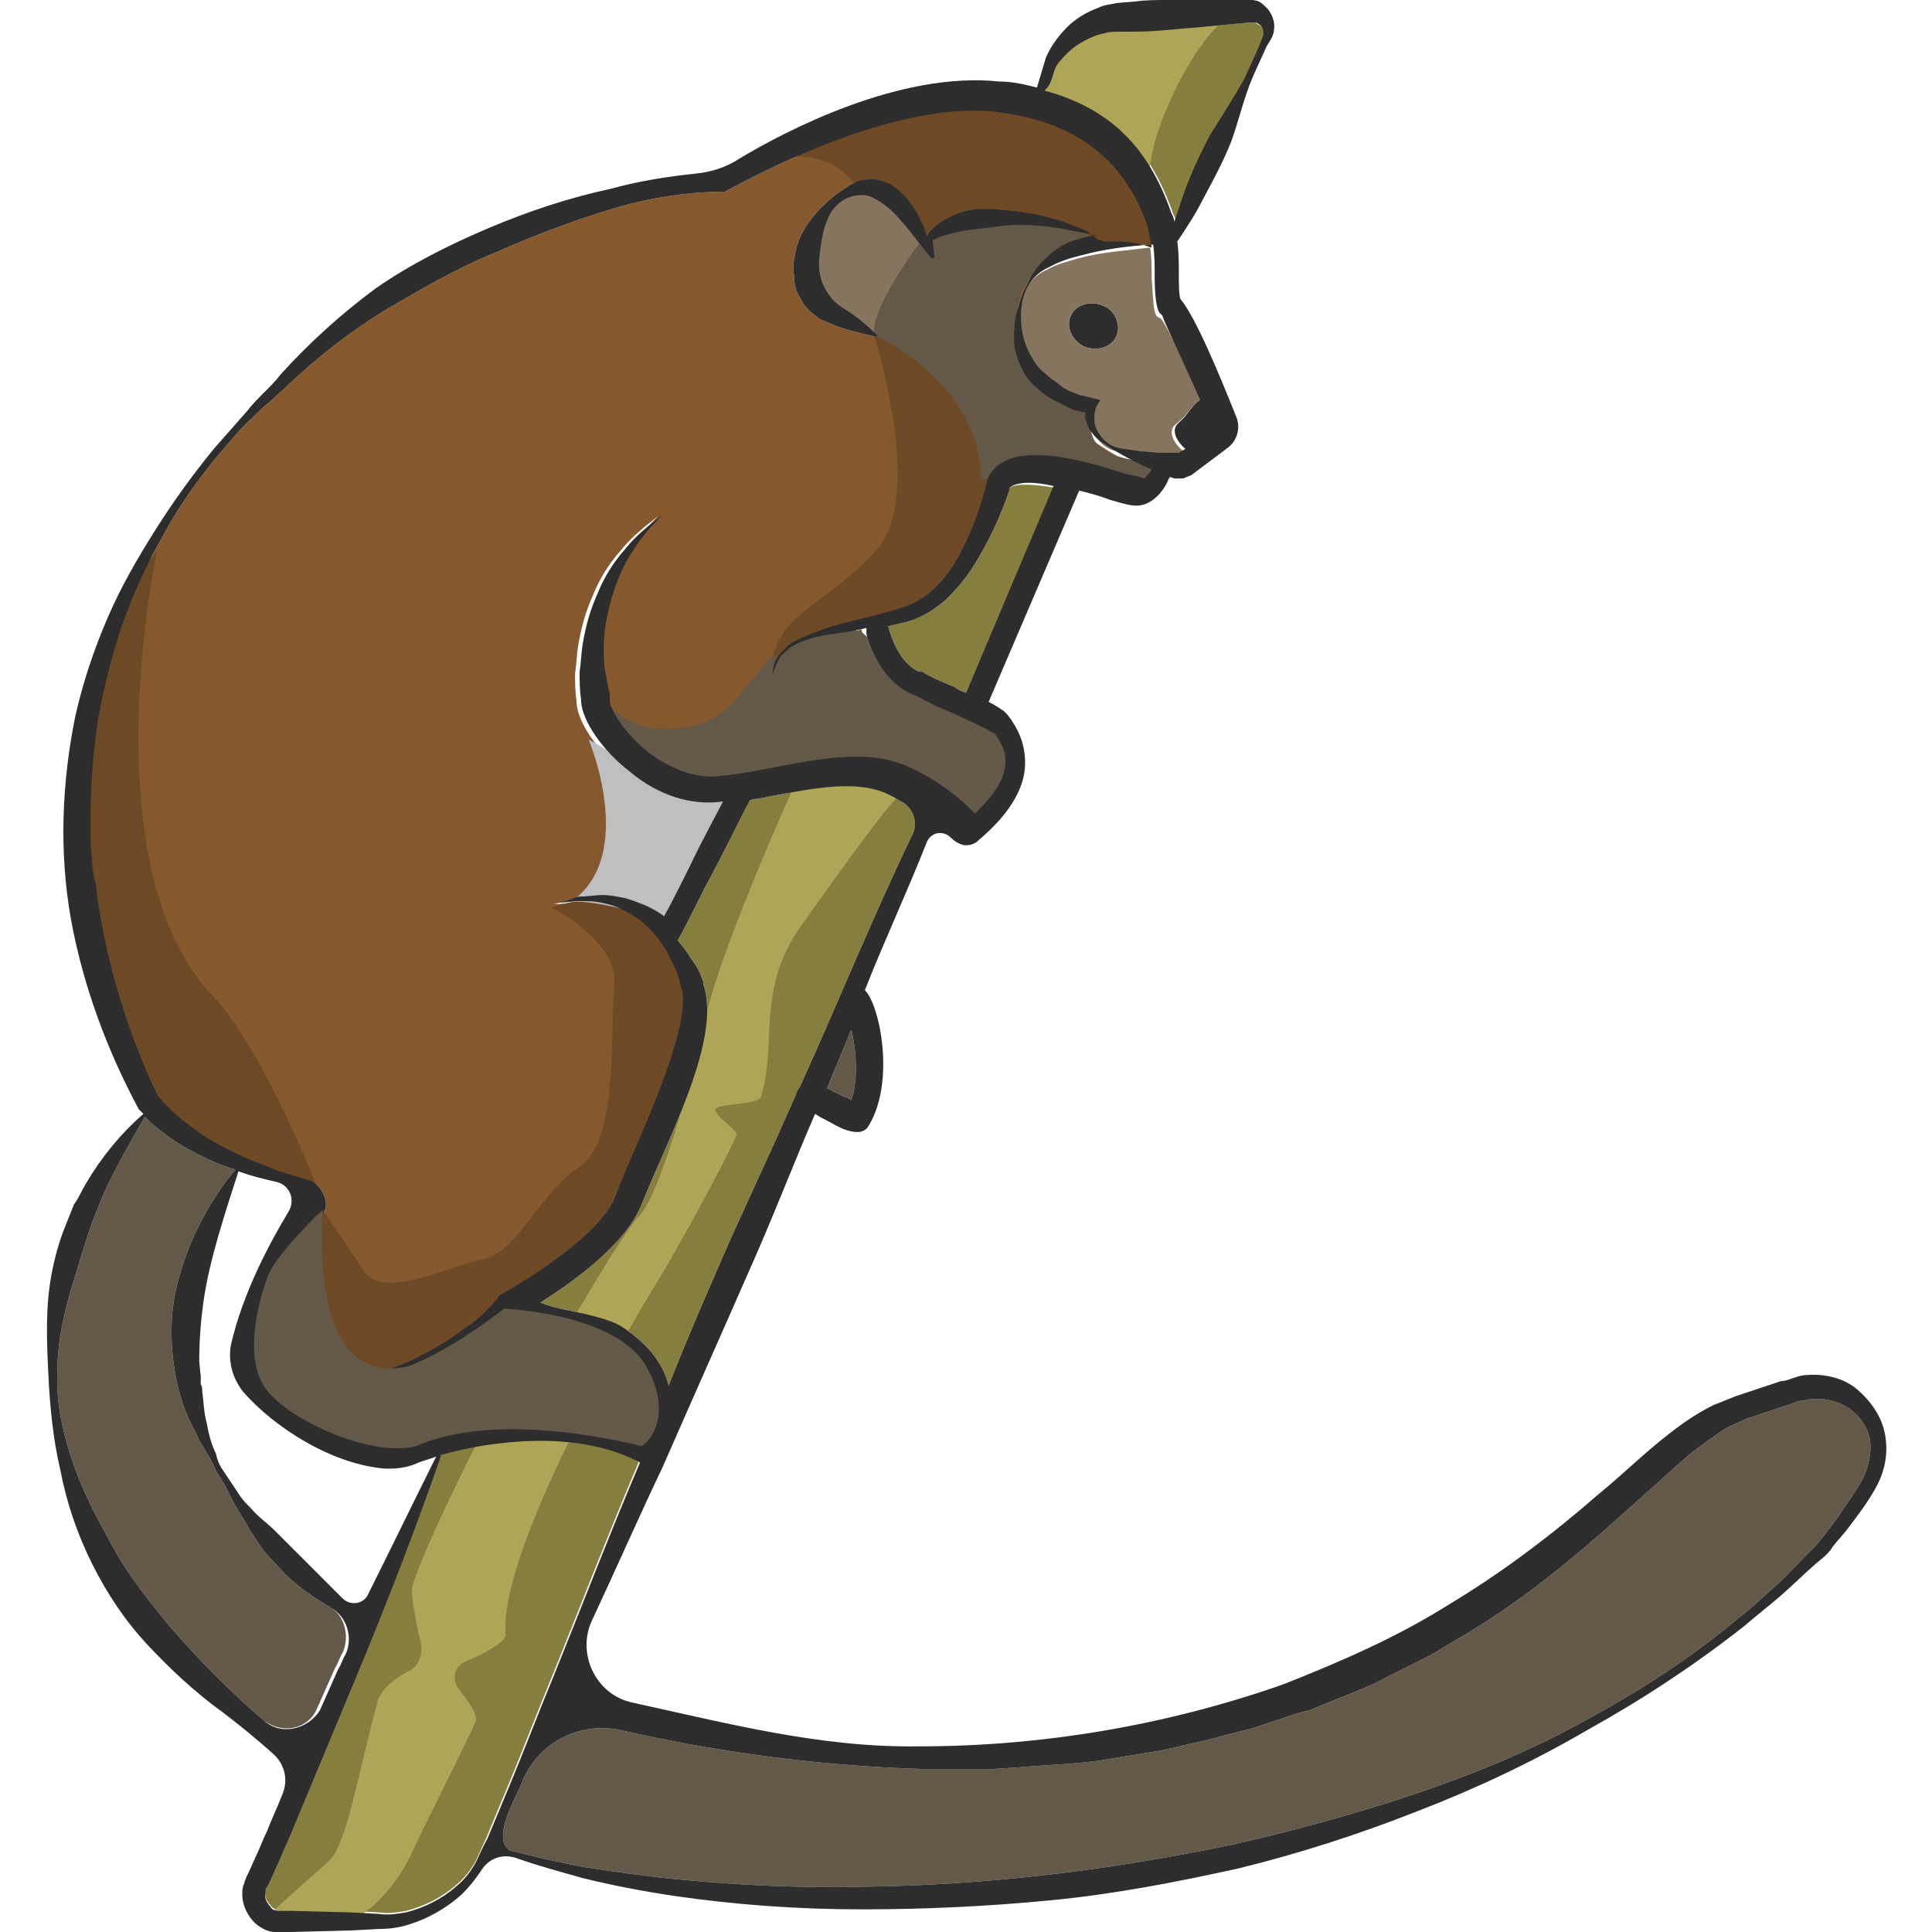 <?xml version="1.0" encoding="utf-8"?>
<!-- Generator: Adobe Illustrator 23.0.0, SVG Export Plug-In . SVG Version: 6.00 Build 0)  -->
<svg version="1.1" id="Layer_1" xmlns="http://www.w3.org/2000/svg" xmlns:xlink="http://www.w3.org/1999/xlink" x="0px" y="0px"
	 viewBox="0 0 128 128" 
width="128" height="128"
style="enable-background:new 0 0 128 128;" xml:space="preserve">
<style type="text/css">
	.st0{fill:#2D2D2D;}
	.st1{fill:#85755F;}
	.st2{fill:#85582D;}
	.st3{fill:#645848;}
	.st4{fill:#867E3F;}
	.st5{fill:#AFA557;}
	.st6{fill:#BFBFC1;}
	.st7{fill:#6E4925;}
</style>
<g>
	<path class="st0" d="M81,28.6c-0.2,1-1,1.7-1.8,1.5c-0.2,0-0.4-0.2-0.6-0.3c-0.6-0.5-1.1-1.3-0.5-1.8c0.6-0.5,0.9-1.2,1.4-1.5
		c0.1-0.1,0.3-0.1,0.5-0.1C80.7,26.7,81.2,27.6,81,28.6z"/>
	<path class="st0" d="M73.9,22.4c-0.4,0.7-1.4,0.9-2.2,0.5c-0.8-0.5-1.1-1.4-0.7-2.1c0.4-0.7,1.4-0.9,2.2-0.5
		C74,20.7,74.3,21.7,73.9,22.4z"/>
	<path class="st1" d="M79.5,26.5c-1.4-3.3-2.3-5.1-2.6-5.4L76.7,21l-0.1-0.1c-0.2-0.4-0.2-1.1-0.3-2.5c0-0.6,0-1.4-0.1-2
		c-1.6,0.2-3.2,0.3-4.7,0.7c-0.7,0.2-1.5,0.4-2.2,0.8c-0.7,0.3-1.3,1-1.6,1.7c-0.3,0.8-0.3,1.6-0.2,2.4c0.1,0.8,0.4,1.5,0.8,2.1
		c0.2,0.3,0.4,0.6,0.7,0.8c0.3,0.2,0.6,0.5,0.9,0.7c0.3,0.2,0.6,0.4,1,0.6c0.2,0.1,0.3,0.2,0.5,0.2c0.2,0.1,0.4,0.1,0.5,0.1l0.8,0.2
		l-0.3,0.5c-0.1,0.1-0.1,0.4-0.1,0.6c0,0.2,0,0.5,0.1,0.7c0,0.1,0.1,0.2,0.2,0.4c0.3,0.5,0.8,0.9,1.4,1c0.4,0.1,0.8,0.2,1.3,0.2
		c0.5,0.1,0.9,0.1,1.4,0.1c0.4,0,0.8,0,1.2,0l0.5-0.3c-0.6-0.5-1.1-1.3-0.5-1.8C78.7,27.5,79,26.8,79.5,26.5z M73.9,22.4
		c-0.4,0.7-1.4,0.9-2.2,0.5c-0.8-0.5-1.1-1.4-0.7-2.1c0.4-0.7,1.4-0.9,2.2-0.5C74,20.7,74.3,21.7,73.9,22.4z"/>
	<path class="st2" d="M72.7,29.4c0.2,0.1,1.2,0.9,3.3,1.8c-0.1,0.2-0.4,0.5-0.5,0.6c-0.2-0.1-0.7-0.2-1.2-0.3c-2.8-0.9-7.5-2.3-9,0
		c-0.1,0.2-0.2,0.3-0.2,0.5l0,0c-0.4,1.6-1,3.3-1.8,4.8c-0.8,1.5-1.9,2.8-3.4,3.4c-1.6,0.6-3.4,0.9-5.1,1.4c-0.9,0.3-1.7,0.6-2.5,1
		c-0.4,0.2-0.7,0.6-1,0.9c-0.3,0.4-0.4,0.8-0.4,1.3c0.1-0.4,0.3-0.9,0.5-1.2c0.3-0.3,0.6-0.6,1-0.8c0.8-0.4,1.7-0.6,2.5-0.7
		c0.7-0.1,1.5-0.2,2.2-0.4c0,0.1,0,0.3,0,0.4c0.9,3.1,2.7,3.9,3.3,4.1c0.6,0.3,1.3,0.7,2.1,1c1.1,0.5,2.2,1,3.1,1.5
		c0.5,0.7,0.8,1.3,0.7,2.1c-0.1,1.3-1.3,2.5-2,3.2c-0.8-0.8-2.1-2-4.2-3c-2.6-1.3-5.9-0.7-9.4,0c-1.1,0.2-2.1,0.4-3.2,0.5
		c-2.1,0.3-4-0.9-4.9-1.6c-1.5-1.2-2.4-2.7-2.5-3.3c0-0.1,0-0.1,0-0.2c0-0.1,0-0.2,0-0.3l0,0c-0.1-0.4-0.2-1-0.3-1.5
		c-0.1-0.5-0.1-1.1-0.1-1.6c0-1.1,0.2-2.1,0.5-3.2c0.3-1,0.7-2.1,1.3-3c0.6-1,1.3-1.8,2.1-2.6c-0.9,0.7-1.8,1.4-2.5,2.3
		c-0.8,0.9-1.4,1.9-1.8,2.9c-0.5,1.1-0.8,2.2-1,3.4c-0.1,0.6-0.1,1.2-0.2,1.8c0,0.6,0,1.2,0.1,1.9c0,0,0,0.1,0,0.1v0
		c0.1,1.3,1.4,3.2,3.2,4.6c1.9,1.6,4.1,2.3,6.2,2c-0.5,1-1.3,2.4-2.3,4.5c-0.6,1.2-1.2,2.4-1.6,3.1c-0.4-0.3-0.8-0.5-1.2-0.7
		c-0.5-0.2-1-0.4-1.4-0.5c-0.5-0.1-1-0.2-1.5-0.2c-0.5,0-1,0.1-1.5,0.1c-0.5,0.1-0.9,0.3-1.4,0.4c0.5,0,1-0.1,1.4-0.1
		c0.5,0,1,0,1.4,0.1c0.5,0.1,0.9,0.2,1.3,0.4c0.4,0.2,0.8,0.4,1.2,0.7c0.7,0.5,1.3,1.2,1.8,2c0.2,0.4,0.4,0.8,0.6,1.2
		c0.2,0.4,0.3,0.8,0.4,1.2l0,0c0,0.1,0,0.2,0.1,0.3C45.6,68,43.4,73,42,76.3c-0.5,1.1-0.9,2.1-1.2,2.9c-0.9,2.5-5.7,5.5-7.5,6.5
		c-0.2,0.1-0.3,0.2-0.4,0.4c-0.6,0.7-1.3,1.4-2.1,1.9c-0.8,0.6-1.7,1.2-2.7,1.7c-0.9,0.5-1.9,0.9-2.9,1.2c-1,0.4-2.1,0.6-3.2,0.7
		c1.1,0,2.2,0,3.3-0.2c1.1-0.2,2.2-0.5,3.2-0.8c1.1-0.4,2.1-0.8,3.1-1.4c0.8-0.5,1.6-0.9,2.3-1.6c0.9,0.4,2.1,0.7,3.4,1
		c1.2,0.3,2.6,0.6,3.1,0.9c2.1,1.3,2.4,2.9,2.3,3.7c0,0.7-0.3,1.2-0.5,1.5c-5.4-2.3-12.3-0.7-15.3,0.5c-0.4,0.2-0.8,0.2-1.1,0.2
		c-3-0.3-6.5-2.6-8.2-4.5c-0.3-0.4-0.4-0.9-0.3-1.4c1.2-5.1,4.2-9.2,4.2-9.3c0.3-0.4-0.1-1.7-1-2c-0.7-0.2-1.3-0.4-2-0.6
		c-1-0.4-2.1-0.8-3.1-1.3c-1-0.5-1.9-1-2.8-1.7c-0.8-0.6-1.6-1.3-2.2-2.1c-1.8-3.9-3.1-8-3.9-12.2c-0.1-0.5-0.2-1.1-0.2-1.6L6.2,58
		l-0.1-0.8c0-0.5-0.1-1.1-0.1-1.6L6,54c0-2.1,0.2-4.3,0.5-6.4c0.4-2.1,0.9-4.2,1.6-6.2c0.7-2,1.6-4,2.7-5.9c1-1.9,2.3-3.7,3.7-5.4
		c0.7-0.8,1.4-1.7,2.2-2.4c0.4-0.4,0.8-0.8,1.2-1.1c0.4-0.4,0.8-0.7,1.2-1.1c2-1.9,4.2-3.6,6.5-5c2.4-1.4,4.8-2.8,7.3-3.8
		c2.5-1.1,5.1-2.1,7.8-2.9c2.3-0.7,5-1.1,7.3-1.1c0,0.1,10.4-6.1,17.9-5.3c5.2,0.6,8.5,3,10.1,7.5c0.1,0.4,0.2,0.9,0.3,1.5
		c-0.8-0.3-1.6-0.4-2.4-0.4c-0.3,0-0.5,0-0.8,0c-0.1-0.1-0.2-0.1-0.3-0.1L72,15.3c-0.5-0.2-1-0.4-1.5-0.6c-1-0.3-2.1-0.6-3.2-0.7
		c-1.1-0.1-2.2-0.3-3.4,0c-1,0.3-1.9,0.8-2.5,1.6c-0.1-0.4-0.3-0.8-0.5-1.2c-0.4-0.8-1-1.6-1.9-2.2c-0.5-0.2-1-0.4-1.5-0.3
		c-0.5,0-1,0.2-1.4,0.5c-0.8,0.5-1.5,1.1-2.1,1.8c-0.6,0.7-1.1,1.5-1.3,2.5c-0.1,0.5-0.2,1-0.1,1.5c0,0.5,0.1,1.1,0.4,1.5
		c0.2,0.5,0.6,0.9,1,1.2c0.2,0.2,0.4,0.3,0.7,0.4c0.2,0.1,0.5,0.2,0.7,0.3c0.8,0.3,1.7,0.5,2.6,0.7c0,0,0.1,0,0.1,0c0,0,0-0.1,0-0.1
		c-0.6-0.6-1.3-1.2-2.1-1.7c-0.7-0.4-1.1-0.9-1.4-1.5c-0.3-0.6-0.4-1.3-0.3-2.1c0.1-0.8,0.2-1.6,0.5-2.3c0.3-0.8,0.9-1.4,1.7-1.6
		c0.4-0.1,0.8-0.1,1.1,0c0.3,0.1,0.6,0.3,0.9,0.5c0.6,0.4,1.1,1,1.6,1.6c0.5,0.6,1,1.3,1.6,2v0c0,0,0,0,0.1,0c0,0,0.1,0,0.1-0.1
		c0-0.4-0.1-0.7-0.1-1.1c0.9-0.4,1.8-0.6,2.7-0.7c1-0.1,2-0.3,3-0.3c1,0,2.1,0.1,3.1,0.3c0.5,0.1,1,0.2,1.6,0.3l0.5,0.1
		c-0.4,0-0.8,0.1-1.1,0.2c-0.9,0.2-1.7,0.7-2.3,1.3c-0.7,0.6-1.1,1.4-1.5,2.2c-0.3,0.8-0.6,1.7-0.6,2.6c-0.1,0.9,0.1,1.8,0.6,2.7
		c0.2,0.4,0.5,0.8,0.9,1.1c0.3,0.3,0.7,0.6,1.1,0.8c0.4,0.2,0.8,0.4,1.2,0.6c0.2,0.1,0.5,0.1,0.7,0.2c0.1,0,0.1,0,0.2,0
		c0,0.1,0,0.3,0,0.4c0.1,0.3,0.2,0.7,0.4,0.9C72.2,29,72.4,29.2,72.7,29.4z"/>
	<path class="st3" d="M56.4,72.9c-0.1-0.1-0.3-0.2-0.4-0.2c-0.4-0.2-0.8-0.4-1.2-0.6c0.5-1.3,1.1-2.6,1.6-3.9
		C56.7,69.4,56.9,71.4,56.4,72.9z"/>
	<path class="st3" d="M22.7,109.5c-0.2,0.3-0.3,0.7-0.5,1c-0.4,0.9-0.8,1.8-1.2,2.7c-0.6,1.4-2.3,1.7-3.5,0.8
		c-0.7-0.6-1.4-1.2-2-1.8c-1.5-1.4-2.9-2.9-4.3-4.5c-1.3-1.6-2.6-3.2-3.6-5c-1-1.8-2-3.6-2.7-5.6c-0.7-2-1.2-4.1-1.1-6.2
		c0-2.1,0.5-4.2,1.1-6.1c0.3-1,0.6-2,0.9-2.9c0.3-1,0.7-1.9,1.1-2.9c0.8-1.7,1.7-3.3,2.7-5c0.7,0.7,1.5,1.3,2.3,1.8
		c1,0.6,2,1.1,3.1,1.5c0.2,0.1,0.4,0.1,0.6,0.2c-1.9,2.2-3.4,5.3-4,8.2c-0.3,1.5-0.3,3.1-0.1,4.6c0.2,1.5,0.6,3,1.3,4.3
		c0.2,0.3,0.3,0.7,0.5,1c0.1,0.2,0.2,0.3,0.3,0.5l0.3,0.5c0.2,0.3,0.3,0.7,0.5,1c0.2,0.3,0.4,0.6,0.6,1l0.5,1c0.2,0.3,0.4,0.7,0.6,1
		c0.2,0.3,0.4,0.7,0.6,1c0.2,0.3,0.4,0.6,0.6,0.9c0.4,0.6,1,1.1,1.5,1.7c0.5,0.5,1.1,1,1.7,1.4c0.4,0.3,0.9,0.6,1.4,0.9
		C22.8,107,23.2,108.4,22.7,109.5z"/>
	<path class="st3" d="M123.4,98c-0.5,0.9-1.1,1.7-1.7,2.6c-0.3,0.4-0.6,0.8-0.9,1.2l-0.5,0.6l-0.5,0.5c-0.7,0.7-1.4,1.5-2.2,2.2
		c-0.8,0.7-1.5,1.4-2.3,2c-3.2,2.7-6.6,4.9-10.3,6.9c-3.6,2-7.5,3.6-11.4,4.9c-3.9,1.3-7.9,2.4-11.9,3.3c-8.1,1.7-16.3,2.7-24.5,2.8
		c-4.1,0.1-8.3-0.1-12.4-0.5c-2.1-0.2-4.1-0.5-6.1-0.8c-1.6-0.3-3.3-0.7-4.9-1.1c-1.2-0.7,0.2-3.2,0.6-4.1c0.1-0.2,0.2-0.5,0.3-0.7
		c1.1-2.4,3.7-3.7,6.3-3.2c6.6,1.5,13.3,2.4,20.1,2.6l3.1,0c0.5,0,1,0,1.6,0l1.6-0.1c2.1-0.2,4.2-0.2,6.3-0.6l3.1-0.5
		c1-0.2,2.1-0.5,3.1-0.7l1.5-0.4l0.8-0.2l0.8-0.2l3-1l0.8-0.2l0.7-0.3l1.5-0.6c1-0.4,2-0.8,2.9-1.3l2.8-1.4c0.9-0.5,1.8-1.1,2.7-1.6
		c3.6-2.2,6.9-4.9,10-7.7c1.6-1.4,3.1-2.8,4.6-4.1c0.8-0.6,1.6-1.2,2.4-1.7c0.4-0.2,0.9-0.4,1.3-0.6l1.5-0.5l1.5-0.5
		c0.2-0.1,0.5-0.2,0.7-0.2c0.2,0,0.4-0.1,0.6-0.1c0.8-0.1,1.7,0.1,2.5,0.6c0.7,0.5,1.3,1.3,1.4,2.2C124,96.2,123.8,97.2,123.4,98z"
		/>
	<path class="st4" d="M42.3,96.9c-2,4.7-3.8,9.4-5.7,14.1c-1,2.4-1.9,4.8-2.9,7.2c-0.5,1.2-1,2.4-1.5,3.6c-0.3,0.6-0.5,1.2-0.8,1.7
		c-0.3,0.5-0.7,1-1.2,1.4c-0.9,0.8-2.1,1.4-3.3,1.7c-0.6,0.1-1.2,0.2-1.8,0.1l-1.9-0.1l-3.9-0.1l-0.5,0c-0.1,0-0.2,0-0.2,0
		c-0.1,0-0.1,0-0.2,0c-0.2,0-0.4-0.1-0.5-0.3c-0.3-0.3-0.4-0.7-0.3-1c0,0,0-0.1,0-0.1c0,0,0-0.1,0.1-0.2l0.2-0.4l0.4-0.9
		c0.3-0.6,0.5-1.2,0.8-1.8c0.5-1.2,1-2.4,1.5-3.6c1-2.4,2-4.8,3-7.2c2-4.8,3.9-9.7,5.6-14.6c0,0,0-0.1,0-0.1c3.5-1,8.9-1.6,12.8,0.3
		L42.3,96.9z"/>
	<path class="st4" d="M60.4,55.4C57.8,60.8,55.5,66.5,53,72c-0.1,0.1-0.2,0.3-0.3,0.6c-1.4,3.2-2.9,6.4-4.3,9.5
		c-1.4,3.2-2.8,6.4-4.1,9.7c-0.3-1.2-1.1-2.6-3.1-3.9c-0.8-0.5-2.2-0.8-3.6-1.1c-0.6-0.1-1.3-0.3-1.8-0.5c2.2-1.4,5.7-3.9,6.7-6.5
		c0.3-0.7,0.7-1.7,1.2-2.8c1.7-3.9,3.9-8.8,2.9-11.8c0-0.1,0-0.2-0.1-0.4c-0.2-0.6-0.5-1-0.8-1.4c-0.2-0.4-0.5-0.7-0.8-1.1
		c0,0,0,0,0,0c0.3-0.5,1-1.9,1.8-3.5c1.1-2,2.6-5.1,3-5.8c0.4-0.1,0.8-0.1,1.1-0.2c3.2-0.6,6.1-1.2,8.2-0.1c0.2,0.1,0.4,0.2,0.5,0.3
		C60.5,53.4,60.9,54.5,60.4,55.4z"/>
	<path class="st4" d="M69.8,32.3L64,45.9c-0.3-0.1-0.5-0.2-0.8-0.4c-0.7-0.3-1.5-0.6-2.1-1L61,44.5l-0.1,0c0,0-1.3-0.4-2-2.8
		c0-0.1,0-0.1-0.1-0.2c0.4-0.1,0.9-0.2,1.3-0.3c1-0.3,1.8-0.8,2.6-1.5c0.7-0.7,1.3-1.4,1.8-2.2c1-1.6,1.8-3.3,2.4-5.1c0,0,0,0,0-0.1
		v0C67.4,32,68.6,32.1,69.8,32.3z"/>
	<path class="st4" d="M83.8,2.2c0,0.1,0,0.2-0.1,0.4l-0.2,0.5c-0.3,0.7-0.6,1.3-0.9,2c-0.7,1.3-1.5,2.5-2.3,3.8
		c-0.7,1.3-1.3,2.6-1.8,4c-0.2,0.6-0.4,1.2-0.6,1.8c0-0.2-0.1-0.4-0.2-0.6c-1.5-4.3-4-6.9-8.4-8.1c0.4-0.5,0.4-1.3,0.7-1.8
		c0.4-0.5,0.9-1,1.4-1.3c0.5-0.3,1.1-0.6,1.7-0.7c0.3-0.1,0.6-0.1,0.9-0.1c0.3,0,0.7,0,1,0c1.5,0,3-0.2,4.4-0.3l2.1-0.2l1.1-0.1
		c0.2,0,0.3,0,0.4,0c0.1,0,0.2,0,0.3,0.1C83.6,1.7,83.8,1.9,83.8,2.2z"/>
	<path class="st1" d="M57.9,22.2c0,0,1.1-4.4,3.6-5.1c-0.5-0.8-2.1-4.7-4.1-4.5s-3.3,1.4-3.6,2.4s-0.6,5,0.5,5.6
		C55.6,21.1,57.9,22.2,57.9,22.2z"/>
	<path class="st5" d="M71.8,1.8C72,1.6,82.2,1,81.5,1.2c-2,0.6-6.1,8.6-5.2,11.2c-2.8-3.6-7.4-5.5-7.4-5.5S69.8,3.4,71.8,1.8z"/>
	<path class="st5" d="M53,51.2c0,0-5.1,11.2-6.2,16c-1.1,4.8-3.1,11.9-4.4,13.3c-1.3,1.4-4.6,7.2-4.6,7.2l3.2,1.6
		c0,0,1.5-2.7,2.5-4.3c1-1.6,4.4-7.7,5.3-9.8c0.1-0.3-1.5-1.3-1.4-1.7c0.1-0.4,2.8-0.3,3-0.8c1.1-3.3-0.3-7,2.5-11.1
		c2.1-3,6.6-9.3,7.2-9.4C58.5,52,53,51.2,53,51.2z"/>
	<path class="st6" d="M39,49c0,0,3.2,7.6-1.1,10.7c2.7,0.1,4.7,1.3,5.7,2s5.6-9.2,5.6-9.2s-4.3,0.6-6.4-1C40.6,49.8,39,49,39,49z"/>
	<path class="st3" d="M39.9,46.1c0,0,1.5,3,6,2S49.8,41,57,41.8c2.3,1.9,4.1,4.6,6.1,4.9c2,0.3,4.1,1.9,3.9,3.4s-2.3,4.9-3,5
		c-0.7,0.2-3.5-3.5-5.8-3.5c-2.3,0-7.6,1-10.3,0.9c-2.6-0.1-6.1-1.1-7-2.1C40,49.3,39.9,46.1,39.9,46.1z"/>
	<path class="st5" d="M32.1,94.6c0,0-4.2,8.2-4.8,10.6c-0.1,0.4,0.3,2.5,0.6,3.8c0.1,0.7-0.2,1.4-0.8,1.7c-0.8,0.4-1.9,1.2-2.1,2.1
		c-1.2,4.3-2,9.4-3.2,10.5c-2.3,2-3.9,3.5-3.9,3.5s5,0.6,5.5,0.4c0.6-0.3,2.7-1.7,4-4.7c0.8-1.7,2.6-5.2,4.1-8.4
		c0.2-0.5-0.5-1.4-1.1-2.2c-0.5-0.6-0.3-1.5,0.4-1.8c1.2-0.5,2.7-1.3,2.7-1.8c-0.4-3.9,4.4-13.2,4.4-13.2L32.1,94.6z"/>
	<path class="st7" d="M57.9,22.2c0,0,3.4,10.6,0.2,14.2c-3.2,3.6-6.3,4.1-6.9,7.2c2.1-1.3,2.2-1.4,3.2-1.7c1-0.3,5.4-0.8,6.6-1.5
		c1.2-0.7,5.2-6.8,5-7.8c-0.1-1-1.6-8-3.6-9.2C60.5,22.2,57.9,22.2,57.9,22.2z"/>
	<path class="st3" d="M57.9,22.2c0,0,7,3,7.1,9.6c1.9-0.7,9,0.4,10.5,1.2c1.1-1.2,0.9-2.4,0.9-2.4s-3.8,0-4.1-2
		c-0.3-1.9-0.7-1.9-0.7-1.9s-3.8-2.4-4-3.3c-0.2-0.9-0.7-3.3,0.6-4.9c1.2-1.1,5.1-2.3,5.1-2.3s-1-1.3-5.5-1.7C63.3,14.2,61,16,61,16
		S57.7,20.3,57.9,22.2z"/>
	<path class="st7" d="M36.5,60.1c0,0,4.6,2.3,4.2,5.3c-0.3,2.9,0.3,10.2-2.3,11.9c-2.6,1.7-4.2,5.7-6.3,6.1c-2.2,0.4-6.7,2.8-8,0.8
		c-1.3-2-2.7-4-2.7-4s-2.6,1.9-2.1,5c0.4,3.1,0.4,8.1,4.5,7.8s9.7-6.8,11.1-7.6s7.4-4.8,8.6-9.8c1.2-5,3.3-7.7,2.5-9.5
		s-2.5-5.2-4.1-5.7c-1.7-0.5-3.6-0.8-4.2-0.6C37,60,36.5,60.1,36.5,60.1z"/>
	<path class="st7" d="M10.4,36.5c0,0-4.6,21.4,4,29.8c3.4,4,6.7,12.6,6.7,12.6s-2.4-0.5-3.9-1.1c-1.5-0.6-6.1-2.6-7.4-4.7
		C8.5,71,5.3,59.9,4.9,56c-0.4-3.9,1.8-13.2,2.4-14.9C8,39.4,10.4,36.5,10.4,36.5z"/>
	<path class="st7" d="M56.6,12.1c-0.2,0-1.2-2-4.4-1.7c4.1-3,9.5-5.1,14.4-4s8.5,3.8,9.8,6.7s0.3,3.1,0.3,3.1s-2.6-0.1-3.2,0
		s-1.2-0.9-3-1.1c-1.7-0.2-5.7-0.8-7.2-0.3c-1.5,0.5-2.5,1-2.5,1S59.3,12.1,56.6,12.1z"/>
	<path class="st0" d="M124.9,95.1c-0.2-1.2-0.9-2.2-1.8-3c-0.9-0.8-2.2-1.1-3.4-1c-0.3,0-0.6,0.1-0.9,0.2c-0.3,0.1-0.5,0.2-0.8,0.2
		l-1.5,0.5l-1.5,0.5c-0.5,0.2-1,0.4-1.5,0.6c-1,0.5-1.9,1.1-2.8,1.8c-1.7,1.3-3.2,2.8-4.8,4.1c-3.1,2.7-6.4,5.2-9.9,7.3
		c-3.5,2.2-7.2,3.8-11,5.3c-7.7,2.7-15.9,4.1-24.1,4.1c-6.5,0.1-12.6-1.5-19-2.9c-2.4-0.5-3.7-3.2-2.7-5.4c1.5-3.2,3.4-7.5,4.7-10.2
		c2.1-4.8,4.2-9.5,6.3-14.3c1.3-3,2.5-6.1,3.8-9.1c0.3,0.2,0.7,0.4,0.9,0.5c0.7,0.4,1.3,0.7,1.9,0.7c0.3,0,0.6-0.1,0.8-0.5
		c1.7-2.9,0.7-7.9-0.3-8.9c1.3-3.3,2.8-6.5,4.1-9.8c0.3-0.7,1.1-0.8,1.6-0.3c0,0,0,0,0,0c0.3,0.3,0.7,0.5,1,0.5
		c0.3,0,0.6-0.1,0.8-0.3c0.8-0.7,2.9-2.5,3.1-4.8c0.1-1.3-0.3-2.5-1.2-3.6l-0.1-0.1l-0.1-0.1c-0.3-0.2-0.6-0.4-1-0.6l6-14
		c0.8,0.2,1.5,0.4,2,0.6c1,0.3,1.4,0.4,1.8,0.4c0,0,0.1,0,0.1,0c1.2-0.1,1.9-1.4,2-1.7c0-0.1,0.1-0.1,0.1-0.2c0.1,0,0.2,0.1,0.4,0.1
		l0,0c0.1,0,0.2,0,0.3,0c0.1,0,0.3,0,0.4-0.1c0.1,0,0.2-0.1,0.3-0.1l2.4-1.8c0.7-0.5,0.9-1.4,0.6-2.1c-1.2-3-2.7-6.6-3.7-7.8
		c-0.1-0.3-0.1-1.1-0.1-1.7c0-0.7,0-1.4-0.1-2.1c0.6-0.9,1.2-1.8,1.7-2.8c0.7-1.3,1.4-2.6,1.9-3.9c0.5-1.4,0.8-2.8,1.4-4.2
		c0.3-0.7,0.6-1.3,0.9-2l0.3-0.5c0.1-0.2,0.2-0.4,0.2-0.6c0.1-0.5-0.1-1-0.4-1.4c-0.2-0.2-0.4-0.4-0.6-0.5c-0.2-0.1-0.6-0.1-0.7-0.2
		c-0.4-0.1-0.7-0.1-1.1-0.1C81,0,80.2,0,79.5,0c-0.4,0-0.7,0-1.1,0c-0.4,0-0.7,0-1.1,0c-0.7,0-1.4,0-2.1,0.1L74,0.2
		c-0.4,0.1-0.8,0.1-1.2,0.3c-0.8,0.3-1.5,0.7-2.1,1.3c-0.6,0.6-1.1,1.3-1.4,2c-0.2,0.7-0.4,1.3-0.6,2c-0.8-0.2-1.6-0.4-2.5-0.4
		c-6.6-0.7-14.2,3.3-17.2,5.1c-0.9,0.6-1.9,0.9-2.9,1c-1.9,0.2-3.8,0.5-5.6,1c-2.8,0.6-5.5,1.5-8.1,2.6c-2.6,1.1-5.2,2.4-7.5,4
		c-2.3,1.7-4.4,3.6-6.3,5.7l0,0l0,0c-0.3,0.4-0.7,0.8-1.1,1.2c-0.4,0.4-0.8,0.8-1.1,1.2c-0.7,0.8-1.5,1.7-2.2,2.5
		c-1.4,1.7-2.7,3.5-3.9,5.4c-1.2,1.9-2.3,3.8-3.2,5.9c-0.9,2.1-1.6,4.2-2.1,6.4c-0.9,4.4-1.1,9-0.3,13.5c0.8,4.4,2.4,8.7,4.5,12.6
		l0.1,0.1l0,0c0.1,0.1,0.2,0.2,0.2,0.2c-1.5,1.3-2.8,2.9-3.8,4.6c-0.3,0.5-0.5,1-0.8,1.4c-0.2,0.5-0.4,1-0.6,1.5
		c-0.4,1-0.7,2.1-0.9,3.2c-0.4,2.2-0.3,4.4-0.2,6.5c0.1,2.1,0.3,4.3,0.8,6.4c0.4,2.1,1.1,4.2,2.1,6.2c1,2,2.2,3.8,3.7,5.4
		c1.5,1.6,3.1,3.1,4.9,4.4c0.8,0.6,2.3,1.8,3.4,2.8c0.8,0.7,1,1.8,0.6,2.7c-0.3,0.8-0.7,1.6-1,2.4c-0.3,0.6-0.5,1.2-0.8,1.8
		l-0.4,0.9l-0.2,0.4c0,0.1-0.1,0.2-0.1,0.3c0,0.1-0.1,0.2-0.1,0.3c-0.2,0.9,0.2,1.9,0.9,2.5c0.4,0.3,0.8,0.5,1.2,0.5
		c0.1,0,0.2,0,0.3,0c0.1,0,0.2,0,0.3,0l0.5,0l3.9-0.1l1.9-0.1c0.7,0,1.4-0.1,2-0.3c1.3-0.4,2.5-1.1,3.5-2c0.5-0.5,0.9-1,1.3-1.6l0,0
		c0.5-0.8,1.4-1.1,2.3-0.8c1.4,0.5,2.9,0.9,4.3,1.3c2,0.5,4.1,0.9,6.1,1.2c4.1,0.6,8.3,0.9,12.5,0.9c4.2,0,8.4-0.2,12.5-0.6
		c4.2-0.4,8.3-1.2,12.4-2.1c4.1-1,8.1-2.3,11.9-3.8c3.9-1.5,7.7-3.3,11.3-5.4c3.6-2,7.1-4.3,10.4-6.9c0.8-0.7,1.6-1.3,2.4-2
		c0.8-0.7,1.5-1.4,2.3-2.1l0.6-0.5c0.2-0.2,0.4-0.4,0.5-0.6c0.3-0.4,0.7-0.8,1-1.2c0.6-0.8,1.3-1.7,1.8-2.6
		C124.9,97.5,125.1,96.3,124.9,95.1z M56.4,72.9c-0.1-0.1-0.3-0.2-0.4-0.2c-0.4-0.2-0.8-0.4-1.2-0.6c0.5-1.3,1.1-2.6,1.6-3.9
		C56.7,69.4,56.9,71.4,56.4,72.9z M60.4,55.4C57.8,60.8,55.5,66.5,53,72c-0.1,0.1-0.2,0.3-0.3,0.6c-1.4,3.2-2.9,6.4-4.3,9.5
		c-1.4,3.2-2.8,6.4-4.1,9.7c-0.3-1.2-1.1-2.6-3.1-3.9c-0.8-0.5-2.2-0.8-3.6-1.1c-0.6-0.1-1.3-0.3-1.8-0.5c2.2-1.4,5.7-3.9,6.7-6.5
		c0.3-0.7,0.7-1.7,1.2-2.8c1.7-3.9,3.9-8.8,2.9-11.8c0-0.1,0-0.2-0.1-0.4c-0.2-0.6-0.5-1-0.8-1.4c-0.2-0.4-0.5-0.7-0.8-1.1
		c0,0,0,0,0,0c0.3-0.5,1-1.9,1.8-3.5c1.1-2,2.6-5.1,3-5.8c0.4-0.1,0.8-0.1,1.1-0.2c3.2-0.6,6.1-1.2,8.2-0.1c0.2,0.1,0.4,0.2,0.5,0.3
		C60.5,53.4,60.9,54.5,60.4,55.4z M64,45.9c-0.3-0.1-0.5-0.2-0.8-0.4c-0.7-0.3-1.5-0.6-2.1-1L61,44.5l-0.1,0c0,0-1.3-0.4-2-2.8
		c0-0.1,0-0.1-0.1-0.2c0.4-0.1,0.9-0.2,1.3-0.3c1-0.3,1.8-0.8,2.6-1.5c0.7-0.7,1.3-1.4,1.8-2.2c1-1.6,1.8-3.3,2.4-5.1c0,0,0,0,0-0.1
		v0c0.5-0.4,1.6-0.4,2.9-0.1L64,45.9z M79.5,26.5c0.3,0.6,0.5,1.2,0.8,1.9l-1.7,1.3l-0.5,0.3c-0.4,0-0.8,0-1.2,0
		c-0.5,0-1-0.1-1.4-0.1c-0.4-0.1-0.8-0.1-1.3-0.2c-0.6-0.1-1.1-0.5-1.4-1c-0.1-0.2-0.2-0.3-0.2-0.4c-0.1-0.2-0.1-0.5-0.1-0.7
		c0-0.2,0.1-0.5,0.1-0.6l0.3-0.5l-0.8-0.2c-0.1,0-0.3-0.1-0.5-0.1c-0.2-0.1-0.3-0.1-0.5-0.2c-0.3-0.1-0.7-0.3-1-0.6
		c-0.3-0.2-0.6-0.4-0.9-0.7c-0.3-0.2-0.5-0.5-0.7-0.8c-0.4-0.6-0.7-1.3-0.8-2.1c-0.1-0.8-0.1-1.6,0.2-2.4c0.3-0.8,0.9-1.4,1.6-1.7
		c0.7-0.4,1.4-0.6,2.2-0.8c1.5-0.4,3-0.6,4.7-0.7c0.1,0.7,0.1,1.4,0.1,2c0,1.4,0.1,2.1,0.3,2.5l0.1,0.1l0.1,0.1
		C77.2,21.5,78.1,23.3,79.5,26.5z M70.1,4.2c0.4-0.5,0.9-1,1.4-1.3c0.5-0.3,1.1-0.6,1.7-0.7c0.3-0.1,0.6-0.1,0.9-0.1
		c0.3,0,0.7,0,1,0c1.5,0,3-0.2,4.4-0.3l2.1-0.2l1.1-0.1c0.2,0,0.3,0,0.4,0c0.1,0,0.2,0,0.3,0.1c0.2,0.1,0.3,0.3,0.3,0.6
		c0,0.1,0,0.2-0.1,0.4l-0.2,0.5c-0.3,0.7-0.6,1.3-0.9,2c-0.7,1.3-1.5,2.5-2.3,3.8c-0.7,1.3-1.3,2.6-1.8,4c-0.2,0.6-0.4,1.2-0.6,1.8
		c0-0.2-0.1-0.4-0.2-0.6c-1.5-4.3-4-6.9-8.4-8.1C69.8,5.5,69.7,4.7,70.1,4.2z M6.6,60.4c-0.1-0.5-0.2-1.1-0.2-1.6L6.2,58l-0.1-0.8
		c0-0.5-0.1-1.1-0.1-1.6L6,54c0-2.1,0.2-4.3,0.5-6.4c0.4-2.1,0.9-4.2,1.6-6.2c0.7-2,1.6-4,2.7-5.9c1-1.9,2.3-3.7,3.7-5.4
		c0.7-0.8,1.4-1.7,2.2-2.4c0.4-0.4,0.8-0.8,1.2-1.1c0.4-0.4,0.8-0.7,1.2-1.1c2-1.9,4.2-3.6,6.5-5c2.4-1.4,4.8-2.8,7.3-3.8
		c2.5-1.1,5.1-2.1,7.8-2.9c2.3-0.7,5-1.1,7.3-1.1c0,0.1,10.4-6.1,17.9-5.3c5.2,0.6,8.5,3,10.1,7.5c0.1,0.4,0.2,0.9,0.3,1.5
		c-0.8-0.3-1.6-0.4-2.4-0.4c-0.3,0-0.5,0-0.8,0c-0.1-0.1-0.2-0.1-0.3-0.1L72,15.3c-0.5-0.2-1-0.4-1.5-0.6c-1-0.3-2.1-0.6-3.2-0.7
		c-1.1-0.1-2.2-0.3-3.4,0c-1,0.3-1.9,0.8-2.5,1.6c-0.1-0.4-0.3-0.8-0.5-1.2c-0.4-0.8-1-1.6-1.9-2.2c-0.5-0.2-1-0.4-1.5-0.3
		c-0.5,0-1,0.2-1.4,0.5c-0.8,0.5-1.5,1.1-2.1,1.8c-0.6,0.7-1.1,1.5-1.3,2.5c-0.1,0.5-0.2,1-0.1,1.5c0,0.5,0.1,1.1,0.4,1.5
		c0.2,0.5,0.6,0.9,1,1.2c0.2,0.2,0.4,0.3,0.7,0.4c0.2,0.1,0.5,0.2,0.7,0.3c0.8,0.3,1.7,0.5,2.6,0.7c0,0,0.1,0,0.1,0c0,0,0-0.1,0-0.1
		c-0.6-0.6-1.3-1.2-2.1-1.7c-0.7-0.4-1.1-0.9-1.4-1.5c-0.3-0.6-0.4-1.3-0.3-2.1c0.1-0.8,0.2-1.6,0.5-2.3c0.3-0.8,0.9-1.4,1.7-1.6
		c0.4-0.1,0.8-0.1,1.1,0c0.3,0.1,0.6,0.3,0.9,0.5c0.6,0.4,1.1,1,1.6,1.6c0.5,0.6,1,1.3,1.6,2v0c0,0,0,0,0.1,0c0,0,0.1,0,0.1-0.1
		c0-0.4-0.1-0.7-0.1-1.1c0.9-0.4,1.8-0.6,2.7-0.7c1-0.1,2-0.3,3-0.3c1,0,2.1,0.1,3.1,0.3c0.5,0.1,1,0.2,1.6,0.3l0.5,0.1
		c-0.4,0-0.8,0.1-1.1,0.2c-0.9,0.2-1.7,0.7-2.3,1.3c-0.7,0.6-1.1,1.4-1.5,2.2c-0.3,0.8-0.6,1.7-0.6,2.6c-0.1,0.9,0.1,1.8,0.6,2.7
		c0.2,0.4,0.5,0.8,0.9,1.1c0.3,0.3,0.7,0.6,1.1,0.8c0.4,0.2,0.8,0.4,1.2,0.6c0.2,0.1,0.5,0.1,0.7,0.2c0.1,0,0.1,0,0.2,0
		c0,0.1,0,0.3,0,0.4c0.1,0.3,0.2,0.7,0.4,0.9c0.2,0.3,0.4,0.5,0.7,0.7c0.2,0.1,1.2,0.9,3.3,1.8c-0.1,0.2-0.4,0.5-0.5,0.6
		c-0.2-0.1-0.7-0.2-1.2-0.3c-2.8-0.9-7.5-2.3-9,0c-0.1,0.2-0.2,0.3-0.2,0.5l0,0c-0.4,1.6-1,3.3-1.8,4.8c-0.8,1.5-1.9,2.8-3.4,3.4
		c-1.6,0.6-3.4,0.9-5.1,1.4c-0.9,0.3-1.7,0.6-2.5,1c-0.4,0.2-0.7,0.6-1,0.9c-0.3,0.4-0.4,0.8-0.4,1.3c0.1-0.4,0.3-0.9,0.5-1.2
		c0.3-0.3,0.6-0.6,1-0.8c0.8-0.4,1.7-0.6,2.5-0.7c0.7-0.1,1.5-0.2,2.2-0.4c0,0.1,0,0.3,0,0.4c0.9,3.1,2.7,3.9,3.3,4.1
		c0.6,0.3,1.3,0.7,2.1,1c1.1,0.5,2.2,1,3.1,1.5c0.5,0.7,0.8,1.3,0.7,2.1c-0.1,1.3-1.3,2.5-2,3.2c-0.8-0.8-2.1-2-4.2-3
		c-2.6-1.3-5.9-0.7-9.4,0c-1.1,0.2-2.1,0.4-3.2,0.5c-2.1,0.3-4-0.9-4.9-1.6c-1.5-1.2-2.4-2.7-2.5-3.3c0-0.1,0-0.1,0-0.2
		c0-0.1,0-0.2,0-0.3l0,0c-0.1-0.4-0.2-1-0.3-1.5c-0.1-0.5-0.1-1.1-0.1-1.6c0-1.1,0.2-2.1,0.5-3.2c0.3-1,0.7-2.1,1.3-3
		c0.6-1,1.3-1.8,2.1-2.6c-0.9,0.7-1.8,1.4-2.5,2.3c-0.8,0.9-1.4,1.9-1.8,2.9c-0.5,1.1-0.8,2.2-1,3.4c-0.1,0.6-0.1,1.2-0.2,1.8
		c0,0.6,0,1.2,0.1,1.9c0,0,0,0.1,0,0.1v0c0.1,1.3,1.4,3.2,3.2,4.6c1.9,1.6,4.1,2.3,6.2,2c-0.5,1-1.3,2.4-2.3,4.5
		c-0.6,1.2-1.2,2.4-1.6,3.1c-0.4-0.3-0.8-0.5-1.2-0.7c-0.5-0.2-1-0.4-1.4-0.5c-0.5-0.1-1-0.2-1.5-0.2c-0.5,0-1,0.1-1.5,0.1
		c-0.5,0.1-0.9,0.3-1.4,0.4c0.5,0,1-0.1,1.4-0.1c0.5,0,1,0,1.4,0.1c0.5,0.1,0.9,0.2,1.3,0.4c0.4,0.2,0.8,0.4,1.2,0.7
		c0.7,0.5,1.3,1.2,1.8,2c0.2,0.4,0.4,0.8,0.6,1.2c0.2,0.4,0.3,0.8,0.4,1.2l0,0c0,0.1,0,0.2,0.1,0.3C45.6,68,43.4,73,42,76.3
		c-0.5,1.1-0.9,2.1-1.2,2.9c-0.9,2.5-5.7,5.5-7.5,6.5c-0.2,0.1-0.3,0.2-0.4,0.4c-0.6,0.7-1.3,1.4-2.1,1.9c-0.8,0.6-1.7,1.2-2.7,1.7
		c-0.9,0.5-1.9,0.9-2.9,1.2c-1,0.4-2.1,0.6-3.2,0.7c1.1,0,2.2,0,3.3-0.2c1.1-0.2,2.2-0.5,3.2-0.8c1.1-0.4,2.1-0.8,3.1-1.4
		c0.8-0.5,1.6-0.9,2.3-1.6c0.9,0.4,2.1,0.7,3.4,1c1.2,0.3,2.6,0.6,3.1,0.9c2.1,1.3,2.4,2.9,2.3,3.7c0,0.7-0.3,1.2-0.5,1.5
		c-5.4-2.3-12.3-0.7-15.3,0.5c-0.4,0.2-0.8,0.2-1.1,0.2c-3-0.3-6.5-2.6-8.2-4.5c-0.3-0.4-0.4-0.9-0.3-1.4c1.2-5.1,4.2-9.2,4.2-9.3
		c0.3-0.4-0.1-1.7-1-2c-0.7-0.2-1.3-0.4-2-0.6c-1-0.4-2.1-0.8-3.1-1.3c-1-0.5-1.9-1-2.8-1.7c-0.8-0.6-1.6-1.3-2.2-2.1
		C8.6,68.7,7.3,64.6,6.6,60.4z M16.1,92.2c2,2.3,5.8,4.8,9.4,5.1c0.1,0,0.3,0,0.4,0c0.5,0,1.1-0.1,1.6-0.3c0.4-0.2,0.9-0.3,1.4-0.5
		c-1.5,3-3,6.1-4.5,9.1c-0.3,0.7-1.2,0.8-1.7,0.3c0,0,0,0,0,0c-0.5-0.5-1-1-1.5-1.5c-1-1-2-2-3-3c-0.5-0.5-1.1-0.9-1.6-1.5
		c-0.3-0.3-0.5-0.5-0.7-0.8c-0.2-0.3-0.4-0.6-0.6-0.9c-0.2-0.3-0.4-0.6-0.6-0.9c-0.2-0.3-0.3-0.6-0.4-1c-0.3-0.6-0.5-1.4-0.6-2
		c-0.2-0.7-0.2-1.4-0.3-2.1c0-0.2,0-0.3-0.1-0.5l0-0.5l-0.1-1c0-1.4,0.1-2.7,0.3-4.1c0.4-2.7,1.4-5.7,2.3-8.5
		c0.8,0.3,1.6,0.5,2.5,0.7l0,0c0.9,0.2,1.3,1.2,0.8,2c-1.2,2-3,5.3-3.8,8.8C15.1,90.2,15.4,91.3,16.1,92.2z M17.5,114
		c-0.7-0.6-1.4-1.2-2-1.8c-1.5-1.4-2.9-2.9-4.3-4.5c-1.3-1.6-2.6-3.2-3.6-5c-1-1.8-2-3.6-2.7-5.6c-0.7-2-1.2-4.1-1.1-6.2
		c0-2.1,0.5-4.2,1.1-6.1c0.3-1,0.6-2,0.9-2.9c0.3-1,0.7-1.9,1.1-2.9c0.8-1.7,1.7-3.3,2.7-5c0.7,0.7,1.5,1.3,2.3,1.8
		c1,0.6,2,1.1,3.1,1.5c0.2,0.1,0.4,0.1,0.6,0.2c-1.9,2.2-3.4,5.3-4,8.2c-0.3,1.5-0.3,3.1-0.1,4.6c0.2,1.5,0.6,3,1.3,4.3
		c0.2,0.3,0.3,0.7,0.5,1c0.1,0.2,0.2,0.3,0.3,0.5l0.3,0.5c0.2,0.3,0.3,0.7,0.5,1c0.2,0.3,0.4,0.6,0.6,1l0.5,1c0.2,0.3,0.4,0.7,0.6,1
		c0.2,0.3,0.4,0.7,0.6,1c0.2,0.3,0.4,0.6,0.6,0.9c0.4,0.6,1,1.1,1.5,1.7c0.5,0.5,1.1,1,1.7,1.4c0.4,0.3,0.9,0.6,1.4,0.9
		c1.1,0.6,1.5,2,1,3.1c-0.2,0.3-0.3,0.7-0.5,1c-0.4,0.9-0.8,1.8-1.2,2.7C20.4,114.6,18.6,115,17.5,114z M31.4,123.6
		c-0.3,0.5-0.7,1-1.2,1.4c-0.9,0.8-2.1,1.4-3.3,1.7c-0.6,0.1-1.2,0.2-1.8,0.1l-1.9-0.1l-3.9-0.1l-0.5,0c-0.1,0-0.2,0-0.2,0
		c-0.1,0-0.1,0-0.2,0c-0.2,0-0.4-0.1-0.5-0.3c-0.3-0.3-0.4-0.7-0.3-1c0,0,0-0.1,0-0.1c0,0,0-0.1,0.1-0.2l0.2-0.4l0.4-0.9
		c0.3-0.6,0.5-1.2,0.8-1.8c0.5-1.2,1-2.4,1.5-3.6c1-2.4,2-4.8,3-7.2c2-4.8,3.9-9.7,5.6-14.6c0,0,0-0.1,0-0.1c3.5-1,8.9-1.6,12.8,0.3
		l0.4,0.2c-2,4.7-3.8,9.4-5.7,14.1c-1,2.4-1.9,4.8-2.9,7.2c-0.5,1.2-1,2.4-1.5,3.6C31.9,122.5,31.7,123.1,31.4,123.6z M123.4,98
		c-0.5,0.9-1.1,1.7-1.7,2.6c-0.3,0.4-0.6,0.8-0.9,1.2l-0.5,0.6l-0.5,0.5c-0.7,0.7-1.4,1.5-2.2,2.2c-0.8,0.7-1.5,1.4-2.3,2
		c-3.2,2.7-6.6,4.9-10.3,6.9c-3.6,2-7.5,3.6-11.4,4.9c-3.9,1.3-7.9,2.4-11.9,3.3c-8.1,1.7-16.3,2.7-24.5,2.8
		c-4.1,0.1-8.3-0.1-12.4-0.5c-2.1-0.2-4.1-0.5-6.1-0.8c-1.6-0.3-3.3-0.7-4.9-1.1c-1.2-0.7,0.2-3.2,0.6-4.1c0.1-0.2,0.2-0.5,0.3-0.7
		c1.1-2.4,3.7-3.7,6.3-3.2c6.6,1.5,13.3,2.4,20.1,2.6l3.1,0c0.5,0,1,0,1.6,0l1.6-0.1c2.1-0.2,4.2-0.2,6.3-0.6l3.1-0.5
		c1-0.2,2.1-0.5,3.1-0.7l1.5-0.4l0.8-0.2l0.8-0.2l3-1l0.8-0.2l0.7-0.3l1.5-0.6c1-0.4,2-0.8,2.9-1.3l2.8-1.4c0.9-0.5,1.8-1.1,2.7-1.6
		c3.6-2.2,6.9-4.9,10-7.7c1.6-1.4,3.1-2.8,4.6-4.1c0.8-0.6,1.6-1.2,2.4-1.7c0.4-0.2,0.9-0.4,1.3-0.6l1.5-0.5l1.5-0.5
		c0.2-0.1,0.5-0.2,0.7-0.2c0.2,0,0.4-0.1,0.6-0.1c0.8-0.1,1.7,0.1,2.5,0.6c0.7,0.5,1.3,1.3,1.4,2.2C124,96.2,123.8,97.2,123.4,98z"
		/>
	<path class="st3" d="M21.4,80.2c0,0-1.2,12,5.7,10.3c2.9-1.1,6.3-3.8,6.3-3.8s7.4,0.3,9.4,3.8s-0.1,5.3-0.3,5.3s-9.2-2.5-14.9,0
		c-2.8,0.8-8.4-1.6-10-3.8c-1.6-2.2-0.3-6.5,0.3-7.8C18.5,83,21.3,80.1,21.4,80.2z"/>
</g>
</svg>
